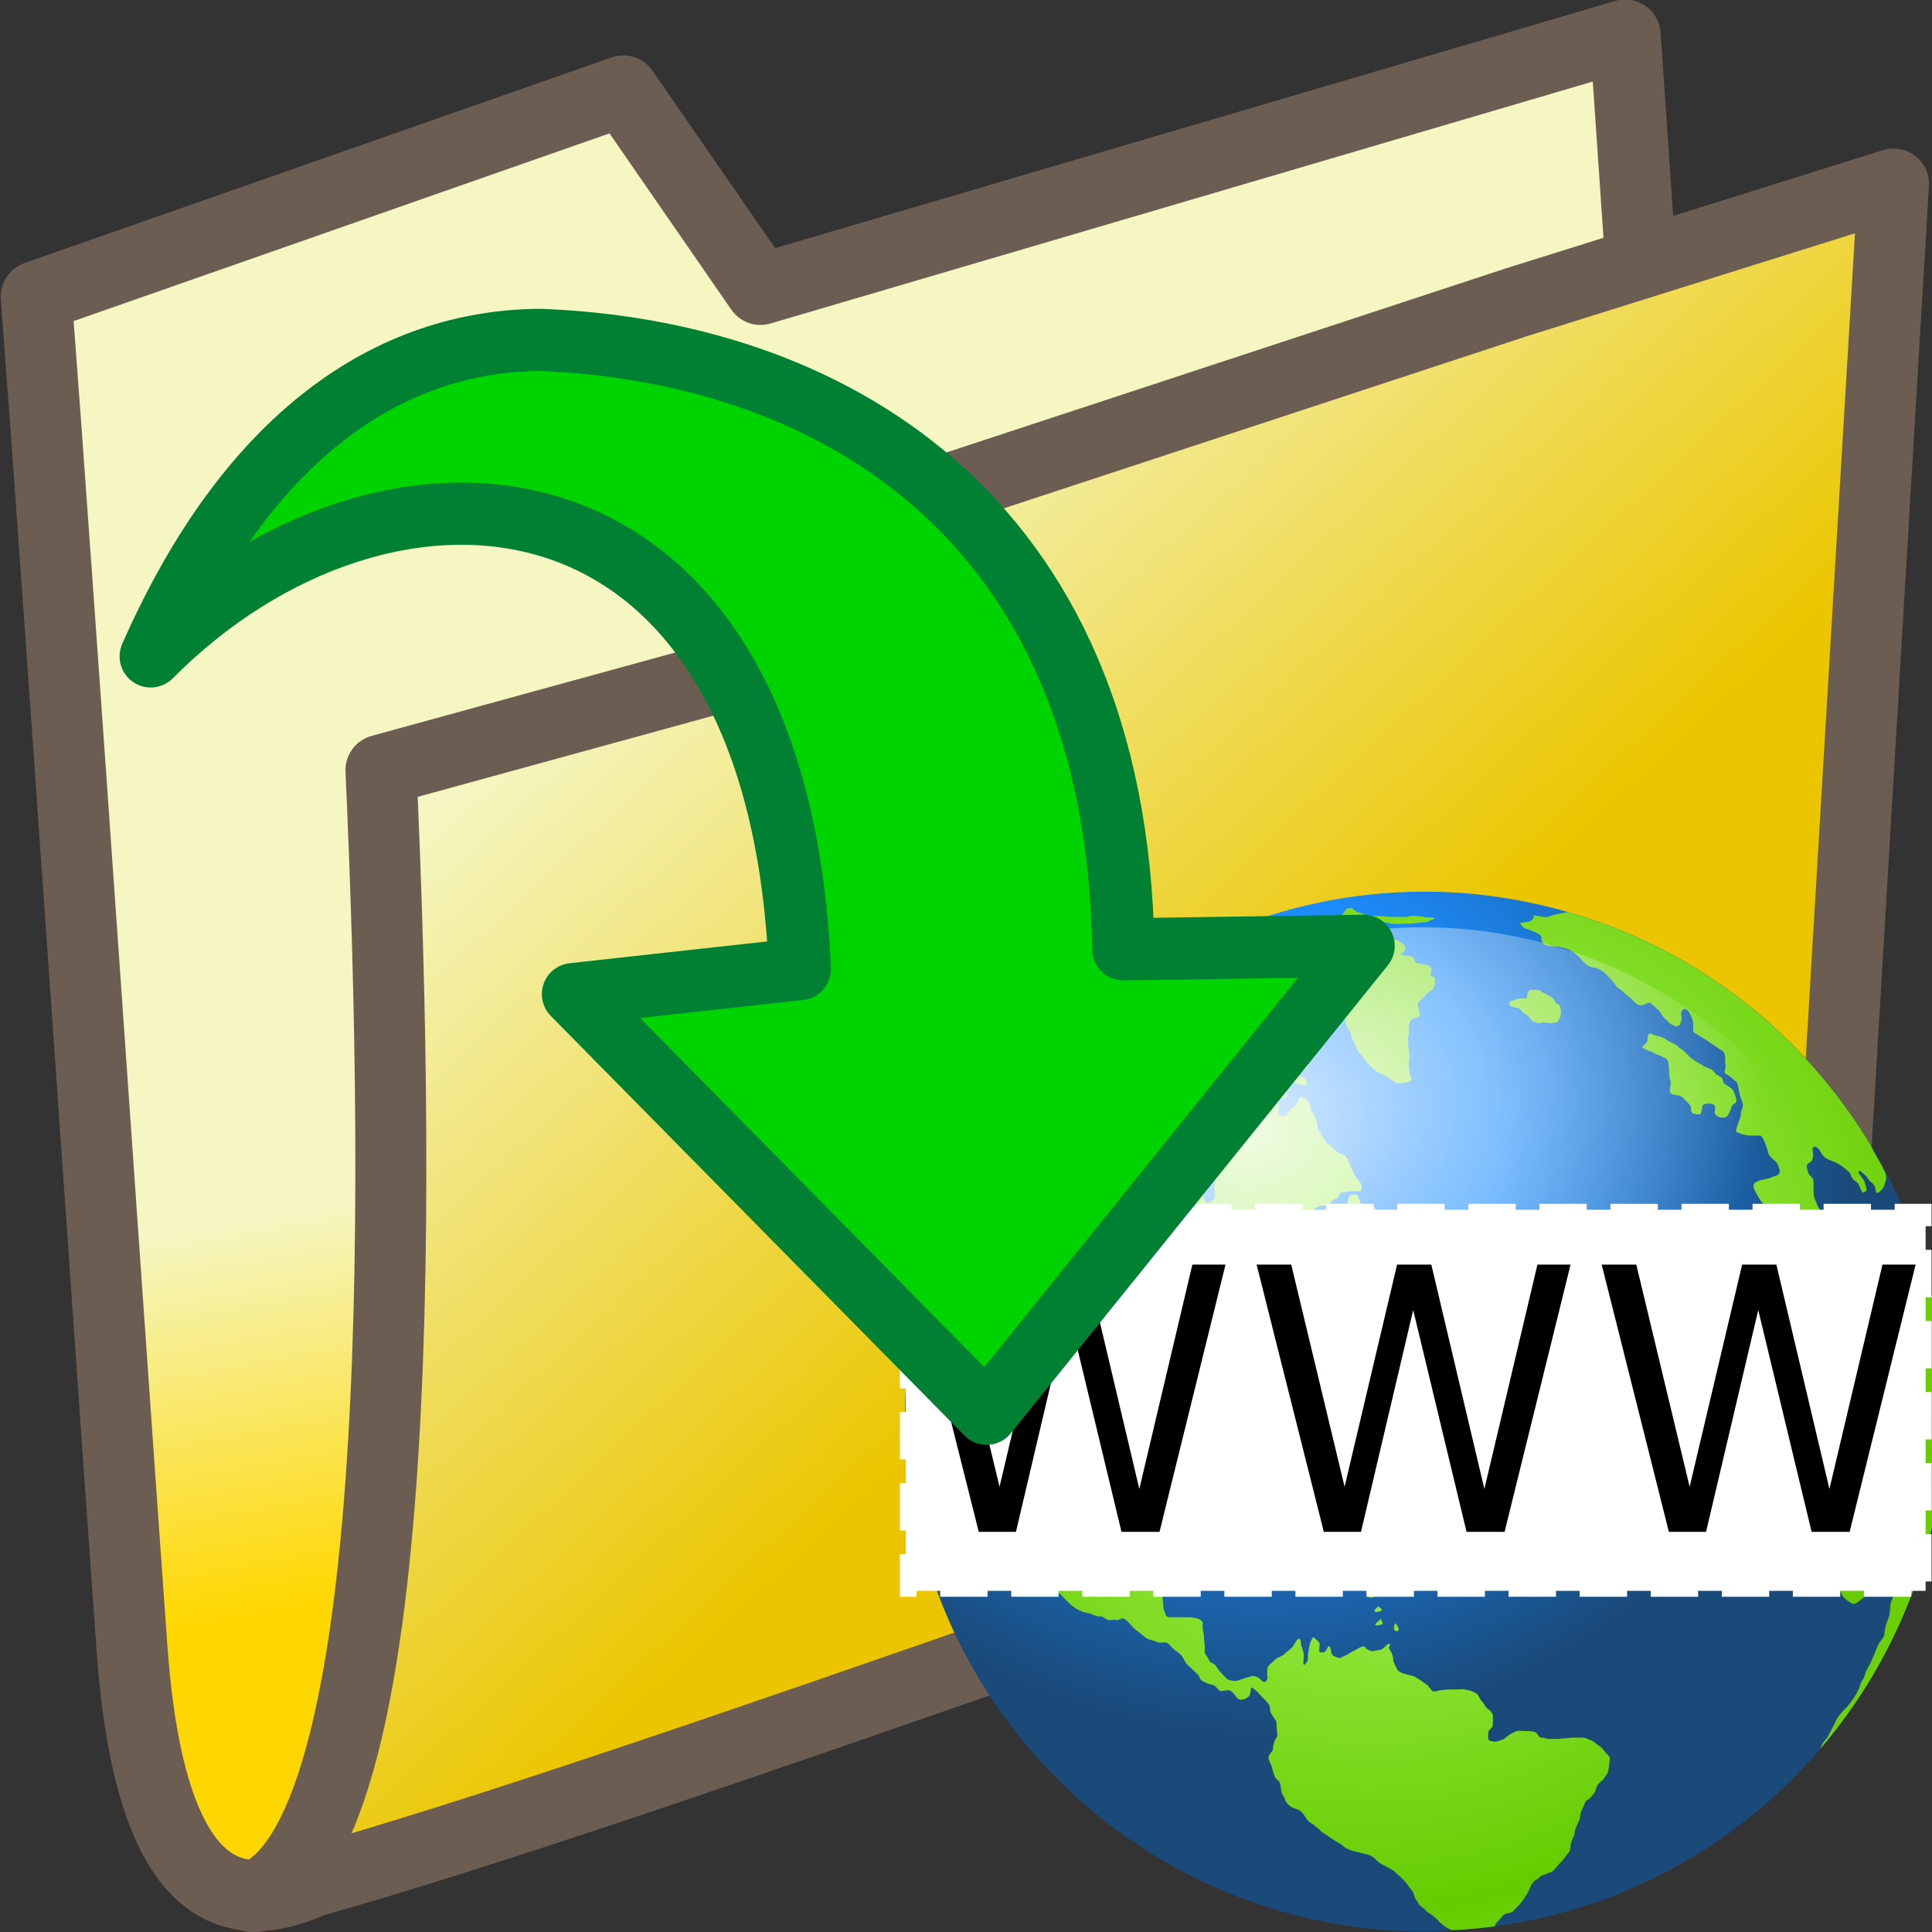 <?xml version="1.0" encoding="UTF-8" standalone="no"?>
<svg
   xmlns:dc="http://purl.org/dc/elements/1.1/"
   xmlns:cc="http://creativecommons.org/ns#"
   xmlns:rdf="http://www.w3.org/1999/02/22-rdf-syntax-ns#"
   xmlns:svg="http://www.w3.org/2000/svg"
   xmlns="http://www.w3.org/2000/svg"
   xmlns:sodipodi="http://sodipodi.sourceforge.net/DTD/sodipodi-0.dtd"
   xmlns:inkscape="http://www.inkscape.org/namespaces/inkscape"
   version="1.1"
   viewBox="0 0 16 16"
   id="svg2"
   inkscape:version="0.91 r13725"
   sodipodi:docname="ExtractLinkFromTextAction.svg"
   width="16"
   height="16">
  <rect x="0" y="0" width="16" height="16" fill="#333333" stroke="none"/>
  <sodipodi:namedview
     pagecolor="#ffffff"
     bordercolor="#666666"
     borderopacity="1"
     objecttolerance="10"
     gridtolerance="10"
     guidetolerance="10"
     inkscape:pageopacity="0"
     inkscape:pageshadow="2"
     inkscape:window-width="1920"
     inkscape:window-height="1138"
     id="namedview47"
     showgrid="false"
     inkscape:zoom="14.75"
     inkscape:cx="-12.354966"
     inkscape:cy="7.9322034"
     inkscape:window-x="-8"
     inkscape:window-y="-8"
     inkscape:window-maximized="1"
     inkscape:current-layer="svg2" />
  <defs
     id="defs4">
    <radialGradient
       id="a"
       gradientUnits="userSpaceOnUse"
       cy="315.41"
       cx="298.1"
       gradientTransform="matrix(1.131,0,0,1.131,-22.1,-17.655)"
       r="149.3">
      <stop
         stop-color="#007fff"
         offset="0"
         id="stop7" />
      <stop
         stop-color="#1c8eff"
         offset=".393"
         id="stop9" />
      <stop
         stop-color="#1a4a7a"
         offset="1"
         id="stop11" />
    </radialGradient>
    <radialGradient
       id="b"
       spreadMethod="reflect"
       gradientUnits="userSpaceOnUse"
       cy="249.47"
       cx="317.86"
       gradientTransform="matrix(0.923,0.55,-0.613,1.061,218.04,-49.879)"
       r="141.81">
      <stop
         stop-color="#b8ff71"
         offset="0"
         id="stop14" />
      <stop
         stop-color="#6c0"
         offset="1"
         id="stop16" />
    </radialGradient>
    <radialGradient
       id="c"
       gradientUnits="userSpaceOnUse"
       cx="298.67"
       cy="309.11"
       r="130.08"
       gradientTransform="matrix(0.244,0.878,-1.134,0.315,586.41,-25.658)">
      <stop
         stop-color="#fff"
         stop-opacity=".867"
         offset="0"
         id="stop19" />
      <stop
         stop-color="#fff"
         stop-opacity="0"
         offset="1"
         id="stop21" />
    </radialGradient>
    <linearGradient
       x1="-290.09"
       y1="915.11"
       gradientTransform="matrix(0.574,-0.035,0.037,0.542,108.861,-494.479)"
       x2="-290.83"
       gradientUnits="userSpaceOnUse"
       y2="909.21"
       id="b-6">
      <stop
         id="stop4468"
         offset="0"
         stop-color="#ffd700" />
      <stop
         id="stop4470"
         offset="1"
         stop-color="#f5f6c2" />
    </linearGradient>
    <linearGradient
       x1="-290.83"
       y1="912.77"
       gradientTransform="matrix(0.574,-0.035,0.037,0.542,108.861,-494.479)"
       x2="-298.56"
       gradientUnits="userSpaceOnUse"
       y2="903.8"
       id="a-8">
      <stop
         id="stop4473"
         offset="0"
         stop-color="#ebc600" />
      <stop
         id="stop4475"
         offset="1"
         stop-color="#f5f6c2" />
    </linearGradient>
  </defs>
  <g
     id="g4509"
     transform="translate(33.143,0.407)">
    <path
       inkscape:connector-curvature="0"
       style="color:#000000;fill:url(#b-6);stroke:#6c5d53;stroke-width:0.588;stroke-linecap:round;stroke-linejoin:round"
       d="m -18.911,11.169 -0.773,-11.286 -7.161,2.107 -1.136,-1.644 -4.862,1.703 c 0.176,2.306 0.619,8.772 0.793,11.194 0.204,2.843 1.424,2.011 1.975,1.654 5.022,-1.677 6.853,-2.51 11.164,-3.727 l -2.1e-5,0 2.1e-5,0 z"
       id="path4483" />
    <path
       inkscape:connector-curvature="0"
       style="color:#000000;fill:url(#a-8);stroke:#6c5d53;stroke-width:0.588;stroke-linecap:round;stroke-linejoin:round"
       d="m -31.044,15.303 c 2.176,-0.522 8.665,-2.921 12.997,-4.382 l 0.585,-9.804 -3.131,0.982 -5.093,1.676 -1.007,1.291 -3.295,0.905 c 0.175,3.832 0.17,8.87 -1.056,9.332 z"
       id="path4485" />
    <g
       transform="matrix(0.534,0,0,0.534,-25.694,6.916)"
       id="g4446">
      <g
         id="g31"
         transform="matrix(0.054,0,0,0.054,-11.37,-14.262)">
        <path
           inkscape:connector-curvature="0"
           style="fill:url(#a)"
           id="path33"
           d="m 361.52,266.24 c -26.481,0 -51.311,6.966 -72.882,19.078 -0.013,0.008 -0.041,-0.008 -0.054,0 -13.958,7.843 -26.446,17.93 -37.17,29.67 -24.263,26.559 -39.223,61.789 -39.223,100.58 0,82.436 66.919,149.32 149.33,149.32 2.594,0 5.111,-0.247 7.672,-0.378 4.121,-0.211 8.184,-0.542 12.21,-1.081 37.336,-4.996 70.315,-23.697 93.628,-51.017 22.259,-26.086 35.766,-59.887 35.766,-96.846 0,-18.861 -3.607,-36.83 -9.995,-53.449 -3.133,-8.151 -7.005,-15.955 -11.454,-23.347 -19.28,-32.034 -50.148,-56.199 -86.875,-66.69 -13.038,-3.724 -26.724,-5.837 -40.952,-5.837 z" />
        <path
           inkscape:connector-curvature="0"
           style="fill:url(#b)"
           id="path35"
           d="m 340.38,270.95 c -0.537,0 -1.388,0.098 -1.752,0.584 -0.352,0.469 -0.69,1.079 -1.071,1.46 -0.228,0.228 -0.467,0.876 -1.071,0.876 -0.348,0 -1.502,-0.188 -1.752,0 -0.464,0.348 -1.119,0.679 -1.266,1.266 -0.188,0.754 -0.827,0.632 -1.363,1.168 -0.303,0.303 -1.011,0.861 -1.46,0.974 -0.588,0.147 -1.104,0.292 -1.752,0.292 -0.494,0 -1.179,-0.119 -1.655,0 -0.777,0.194 -1.184,0.905 -1.85,1.071 -0.605,0.151 -0.879,0.393 -1.168,0.779 -0.374,0.498 -1.242,0.779 -1.85,0.779 -0.933,0 -0.973,0.17 -1.655,0.682 -0.484,0.363 -1.331,0.487 -1.947,0.487 -0.828,0 -2,0.027 -2.726,0.389 -0.494,0.247 -1.149,0.341 -1.363,0.876 -0.342,0.855 -0.629,0.947 -1.46,1.363 -0.484,0.242 -1.55,0.577 -1.947,0.973 -0.302,0.303 -0.47,1.38 -0.876,1.461 0.029,0.017 0.638,0.549 0.779,0.584 0.599,0.15 1.377,0.097 2.044,0.097 0.806,0 1.51,0.097 2.336,0.097 0.711,0 1.134,-0.487 1.752,-0.487 0.829,0 1.654,-3e-4 2.434,0.195 0.65,0.163 1.263,0.389 1.947,0.389 0.724,0 1.132,-0.04 1.752,-0.195 0.787,-0.197 1.261,-0.157 1.655,-0.681 0.346,-0.462 0.638,-0.746 1.071,-1.071 0.346,-0.259 1.655,-1.655 1.947,-1.655 0.726,0 1.256,-0.216 1.947,-0.389 0.475,-0.119 0.494,-1.264 0.974,-1.168 0.282,0.057 0.861,0.759 1.168,0.682 0.268,-0.067 0.599,-0.14 0.876,-0.097 0.277,0.042 0.502,0.254 0.584,0.584 0.162,0.649 0.349,0.628 0.681,1.071 0.163,0.217 0.971,1.178 0.876,1.558 -0.116,0.463 -0.226,1.239 -0.097,1.752 0.129,0.516 0.153,1.086 0.389,1.558 0.158,0.316 0.603,1.05 0.682,1.363 0.152,0.611 0.492,0.594 0.779,1.168 0.342,0.684 0.172,0.982 -0.097,1.655 -0.23,0.576 -0.566,1.242 -0.39,1.947 0.036,0.145 0.061,0.341 0.098,0.487 0.109,0.436 0.171,0.672 0.292,0.779 0.121,0.107 0.29,0.098 0.779,0.098 0.575,0 1.366,0.003 1.655,0.292 0.39,0.391 0.779,0.61 0.779,1.168 0,0.402 -0.222,1.474 -0.584,1.655 -0.262,0.131 -1.071,0.834 -1.071,1.266 0,0.542 0.097,1.154 0.097,1.655 0,0.109 -0.026,0.284 0,0.39 0.162,0.646 0.299,1.474 0.584,2.045 0.224,0.449 0.728,0.845 0.974,1.46 0.217,0.543 0.239,1.354 0.487,1.85 0.274,0.548 0.548,0.999 0.779,1.46 0.273,0.546 0.437,1.606 0.876,2.045 0.517,0.517 0.724,0.868 1.168,1.46 0.381,0.509 0.866,1.158 1.265,1.558 0.355,0.355 0.717,0.814 1.169,1.266 0.93,0.93 1.491,1.476 2.628,2.045 0.582,0.291 1.259,0.581 1.85,0.876 0.668,0.334 1.232,0.778 1.752,1.168 0.592,0.444 1.207,1.085 2.044,0.876 0.726,-0.182 1.843,-0.045 2.531,-0.39 0.226,-0.113 0.475,-0.187 0.681,-0.389 0.206,-0.203 0.381,-0.503 0.195,-0.877 -0.152,-0.303 -0.487,-0.796 -0.487,-1.266 0,-0.798 -0.195,-1.516 -0.195,-2.337 0,-0.582 -0.035,-1.029 0.097,-1.558 0.104,-0.418 0.134,-1.021 0,-1.558 -0.165,-0.66 -0.031,-1.292 -0.195,-1.947 -0.136,-0.544 -0.097,-1.244 -0.097,-1.85 0,-0.567 -0.032,-1.039 0.097,-1.558 0.152,-0.61 0.097,-1.246 0.097,-1.85 0,-0.518 -0.087,-1.093 0.097,-1.46 0.188,-0.376 0.434,-1.281 0.974,-1.461 0.455,-0.152 2.044,-0.496 2.044,-1.071 0,-0.641 -0.061,-1.12 -0.195,-1.655 -0.154,-0.615 -0.557,-1.222 -0.195,-1.947 0.417,-0.834 1.233,-1.06 1.752,-1.753 0.295,-0.394 0.807,-0.807 1.265,-1.266 0.344,-0.344 1.101,-0.644 1.266,-0.974 0.214,-0.427 0.487,-1.063 0.487,-1.558 0,-0.349 0.151,-1.579 -0.195,-1.753 -0.504,-0.252 -1.071,-0.163 -1.071,-0.779 0,-0.409 0.441,-1.356 0.292,-1.655 -0.236,-0.473 -0.499,-0.879 -1.266,-1.071 -0.604,-0.151 -1.434,-0.267 -2.044,-0.389 -0.37,-0.074 -1.211,-0.183 -1.363,-0.487 -0.173,-0.347 -0.343,-1.291 -0.681,-1.461 -0.552,-0.276 -1.176,-0.292 -1.85,-0.292 -0.17,0 -2.271,-0.503 -1.557,-0.681 0.709,-0.177 0.688,-0.306 0.973,-0.876 0.162,-0.324 0.487,-0.876 0.195,-1.266 -0.407,-0.543 -0.962,-0.767 -1.363,-1.169 -0.532,-0.533 -1.766,-0.779 -2.531,-0.779 -0.109,0 -0.186,0.026 -0.292,0 -0.431,-0.108 -0.833,-0.541 -1.168,-0.876 -0.496,-0.497 -1.395,-0.714 -2.044,-0.876 -0.491,-0.123 -0.792,-0.539 -1.363,-0.682 -0.563,-0.141 -1.167,-0.145 -1.752,-0.292 -0.765,-0.191 -1.581,-0.336 -2.337,-0.487 -0.28,-0.056 -2.261,-0.203 -2.142,-0.681 0.073,-0.293 0.449,-0.974 0.876,-0.974 0.586,0 1.278,0.115 1.85,0 0.746,-0.149 1.512,-0.292 2.337,-0.292 0.752,0 1.508,0.049 2.239,0.195 0.913,0.183 1.924,0.067 2.823,0.292 0.706,0.177 1.794,0.292 2.531,0.292 1.038,0 2.247,-0.097 3.31,-0.097 1.624,0 3.074,-0.389 4.673,-0.389 0.925,0 1.242,-0.564 1.947,-0.682 0.358,-0.06 0.662,-0.163 0.779,-0.292 0.117,-0.129 0.015,-0.264 -0.487,-0.389 -0.611,-0.153 -1.315,0.061 -1.947,-0.097 -0.475,-0.119 -1.23,-0.292 -1.752,-0.292 -0.751,0 -1.394,-0.097 -2.142,-0.097 -0.535,0 -1.017,0.157 -1.558,0.292 -0.712,0.178 -1.395,0 -2.142,0 l -2.337,0 c -1.046,0 -2.145,-0.195 -3.115,-0.195 -0.633,0 -1.251,-0.097 -1.752,-0.097 -0.995,0 -2.147,-0.003 -2.921,-0.389 -0.721,-0.361 -1.244,-0.579 -2.044,-0.779 -0.37,-0.093 -1.228,-1.071 -1.558,-1.071 z m 62.11,1.168 c -1.22,0.254 -2.48,0.401 -3.602,0.682 -1.419,0.355 -2.294,1.008 -3.602,0.681 -0.91,-0.227 -1.774,-0.296 -2.726,-0.487 0.309,0.309 0.16,0.712 -0.097,1.071 -0.258,0.359 -0.68,0.632 -0.876,0.779 -0.029,0.021 -2.245,0.269 -2.336,0.292 -0.528,0.132 -0.322,0.487 0,0.876 0.322,0.39 0.816,0.739 0.974,0.779 1.204,0.301 2.723,1.021 3.797,1.558 0.462,0.231 0.678,0.413 0.779,0.682 0.101,0.268 0.089,0.647 0.195,1.071 0.209,0.838 0.332,1.091 1.071,1.46 0.646,0.323 2.097,0.39 2.823,0.39 1.177,0 2.917,0.583 3.797,0.876 0.741,0.247 1.843,1.064 2.336,1.558 0.513,0.513 1.002,0.817 1.558,1.558 0.643,0.858 1.295,1.329 2.142,1.752 0.732,0.366 1.877,0.354 2.336,0.584 0.836,0.418 1.852,1.074 2.434,1.655 0.686,0.686 1.232,1.329 1.752,1.85 0.676,0.677 0.839,1.432 1.655,2.045 0.835,0.627 1.506,1.117 2.142,1.753 0.737,0.737 1.396,1.104 2.044,1.752 0.51,0.51 1.015,1.252 1.85,1.461 1.135,0.284 1.857,-0.44 2.823,-0.682 0.473,-0.119 2.186,1.664 2.434,1.85 0.574,0.43 1.129,1.284 1.363,1.752 0.267,0.533 1.17,1.267 1.558,1.655 0.75,0.75 0.928,0.902 1.85,1.363 0.378,0.189 0.808,0.22 1.168,0.097 0.36,-0.122 0.608,-0.388 0.682,-0.682 0.203,-0.814 0.516,-1.248 0.292,-2.142 -0.132,-0.527 -0.05,-1.127 0.195,-1.558 0.245,-0.431 0.643,-0.652 1.363,-0.292 0.514,0.257 0.841,1.099 1.071,1.558 0.323,0.648 0.779,1.504 0.779,2.434 l 0,2.24 c 0,0.355 4.095,2.635 4.186,2.726 0.525,0.525 1.232,0.854 1.85,1.266 0.679,0.453 1.119,0.9 2.044,1.363 0.525,0.263 0.808,0.75 0.974,1.266 0.166,0.516 0.205,1.032 0.097,1.46 -0.12,0.481 0.287,1.58 0.097,2.337 -0.147,0.587 -0.255,1.052 -0.195,1.363 0.06,0.311 0.311,0.448 0.973,0.779 0.96,0.48 1.323,1.242 2.336,1.85 0.53,0.318 0.945,4.033 1.266,4.674 0.369,0.738 0.783,1.735 0.584,2.531 -0.216,0.864 -0.584,1.505 -0.584,2.434 0,0.662 -0.519,1.59 -0.681,2.239 -0.155,0.62 -0.449,1.274 -0.584,1.753 -0.135,0.478 -0.11,0.793 0.584,1.071 0.902,0.361 2.386,0.779 3.31,0.779 l 2.921,0 c 0.464,0 0.933,0.932 1.363,1.947 0.43,1.015 0.791,2.107 0.876,2.531 0.18,0.901 0.416,1.292 0.973,1.85 0.731,0.732 1.8,1.361 2.044,2.337 0.278,1.115 0.663,1.4 0.195,2.337 -0.228,0.456 -1.828,0.817 -2.336,1.071 -0.73,0.365 -1.958,0.499 -3.018,0.779 -0.53,0.14 -1.011,0.345 -1.363,0.584 -0.352,0.239 -0.584,0.555 -0.584,0.974 0,0.953 0.384,1.352 0.779,2.142 0.43,0.86 0.827,1.525 1.363,2.239 0.087,0.116 0.189,0.287 0.292,0.389 0.594,0.594 0.531,1.52 1.071,2.239 0.744,0.993 1.111,1.834 1.655,2.921 0.523,1.047 1.705,1.852 2.336,3.115 0.353,0.706 0.974,2.051 0.974,3.018 0,0.763 0.403,1.514 0.584,2.239 0.138,0.553 0.7,1.091 1.266,1.46 0.566,0.37 1.139,0.65 1.655,0.779 0.911,0.228 1.968,0.097 2.921,0.097 1.009,0 1.627,-0.292 2.531,-0.292 0.521,0 1.26,-1.356 1.558,-1.753 0.65,-0.868 1.029,-1.39 1.266,-2.337 0.127,-0.51 0.26,-1.019 0.292,-1.558 0.032,-0.538 -0.071,-1.044 -0.487,-1.46 -0.354,-0.354 -0.415,-0.704 -0.389,-1.071 0.025,-0.367 0.135,-0.732 0.389,-1.071 0.136,-0.182 0.195,-2.515 0.195,-2.629 0,-0.094 -1.236,-1.649 -1.46,-1.947 -0.547,-0.729 -0.685,-1.662 -1.071,-2.434 -0.416,-0.832 -0.487,-1.563 -0.487,-2.629 l 0,-2.434 c 0,-1.114 -0.509,-1.483 -1.071,-2.045 -0.591,-0.591 -0.567,-1.1 -0.779,-1.947 -0.145,-0.581 -0.078,-0.922 0.097,-1.168 0.176,-0.246 0.514,-0.41 0.876,-0.682 0.599,-0.449 0.779,-1.397 0.779,-2.142 -1.4e-4,-0.537 -0.169,-1.081 -0.195,-1.461 -0.026,-0.379 0.058,-0.672 0.487,-0.779 0.394,-0.099 0.841,0.226 1.168,0.584 0.327,0.358 0.548,0.795 0.681,0.974 0.507,0.676 0.611,1.067 1.266,1.558 0.879,0.66 2.163,0.984 2.921,1.363 0.801,0.401 1.534,0.81 2.142,1.266 0.753,0.565 1.381,1.09 1.85,1.558 0.447,0.447 0.577,1.322 0.974,1.85 0.415,0.554 0.881,0.686 1.363,1.169 0.52,0.52 0.815,1.534 1.071,2.045 0.283,0.566 0.48,0.786 0.681,0.779 0.201,-0.007 0.451,-0.274 0.876,-0.487 0.269,-0.135 -0.418,-2.16 -0.487,-2.434 -0.19,-0.761 -1.263,-1.845 -1.558,-2.434 -0.314,-0.629 -0.213,-0.898 0,-0.876 0.213,0.021 0.559,0.268 0.779,0.487 0.644,0.644 1.259,0.862 1.752,1.85 0.214,0.428 1.027,1.027 1.46,1.46 0.634,0.635 0.546,1.213 0.779,2.142 0.082,0.329 0.287,0.407 0.487,0.389 0.199,-0.018 0.447,-0.182 0.682,-0.389 0.469,-0.416 0.952,-1.029 1.071,-1.266 0.291,-0.582 0.378,-1.232 0.584,-1.85 0.268,-0.805 0.137,-1.499 -0.097,-2.142 -0.235,-0.643 -0.627,-1.227 -0.876,-1.85 -0.223,-0.557 -0.567,-1.043 -0.876,-1.558 -0.936,-1.56 -1.711,-3.033 -2.531,-4.673 -0.04,-0.08 -0.058,-0.114 -0.097,-0.195 -19.28,-32.034 -50.11,-56.204 -86.837,-66.695 z m -95.015,12.852 c -0.49,0 -1.272,0.928 -1.558,1.071 -0.627,0.313 -1.281,1.034 -1.85,1.46 -0.591,0.444 -1.091,0.843 -1.655,1.266 -0.643,0.483 -1.07,0.584 -2.045,0.584 -0.925,2.3e-4 -0.945,0.424 -1.655,0.779 -0.83,0.415 -1.598,1.735 -1.947,2.434 -0.329,0.659 -0.802,1.483 -1.168,1.85 -0.446,0.446 -1.24,0.717 -1.752,0.974 -0.611,0.305 -0.389,1.512 -0.389,2.142 0,0.421 -1.641,0.487 -1.752,0.487 -0.223,0 -1.517,-1.907 -1.655,-2.045 -0.689,-0.689 -0.33,-0.813 -1.363,-1.071 -0.559,-0.14 -1.014,-0.092 -1.266,-0.195 -0.252,-0.103 -0.389,-0.378 -0.389,-1.071 0,-0.751 0.899,-1.094 1.266,-1.461 0.446,-0.445 1.323,-0.759 1.752,-0.974 0.626,-0.313 0.89,-0.89 1.363,-1.363 0.587,-0.587 0.681,-1.262 0.681,-2.142 0,-0.274 -1.385,-0.839 -1.655,-0.974 -0.618,-0.309 -1.011,-0.992 -1.752,-1.363 -0.013,0.008 -0.084,-0.007 -0.097,0 -13.958,7.843 -26.464,17.859 -37.188,29.599 -0.12,0.601 -0.176,1.325 -0.389,1.752 -0.409,0.818 -0.982,0.982 -1.558,1.558 -0.431,0.431 -0.66,1.236 -0.973,1.655 -0.452,0.603 -1.137,0.845 -1.655,1.363 -0.502,0.502 -0.487,1.643 -0.487,2.337 0,0.657 0.29,0.898 0.584,0.876 0.294,-0.022 0.549,-0.319 0.779,-0.779 0.284,-0.569 1.708,-1.452 2.239,-1.85 0.728,-0.546 1.764,-0.9 2.142,-1.655 0.341,-0.682 0.666,-1.107 0.876,-1.947 0.279,-1.116 0.896,-1.597 1.46,-2.726 0.202,0.63 0.531,1.408 1.168,2.045 0.291,0.291 0.427,0.714 0.389,1.071 -0.038,0.357 -0.25,0.695 -0.389,0.973 -0.219,0.439 -1.101,1.101 -1.558,1.558 -0.554,0.554 -0.858,0.548 -1.168,1.169 -0.335,0.67 -0.891,0.837 -1.071,1.558 -0.168,0.673 -0.513,1.177 -0.681,1.85 -0.24,0.961 -0.081,1.541 -0.779,2.24 -0.473,0.473 -0.741,1.407 -0.876,1.947 -0.239,0.958 -0.669,1.208 -1.266,1.655 -0.65,0.488 -0.885,1.494 -1.071,2.24 -0.244,0.976 -1.405,2.03 -1.85,2.921 -0.382,0.765 -0.682,0.878 -1.071,1.655 -0.27,0.54 -0.309,1.43 -0.487,2.142 -0.197,0.79 -0.642,1.538 -1.168,2.239 -0.087,0.117 -0.286,0.189 -0.389,0.292 -0.52,0.52 -0.876,1.72 -0.876,2.434 0,0.665 -0.897,1.835 -1.071,2.531 -0.237,0.948 -0.423,1.722 -0.779,2.434 -0.439,0.879 -0.855,1.224 -1.266,2.045 -0.451,0.903 -0.714,1.429 -1.071,2.142 -0.286,0.573 -0.292,1.396 -0.292,2.142 0,0.656 -0.229,1.693 -0.389,2.337 -0.178,0.713 0,1.698 0,2.434 0,0.954 -0.341,1.51 -0.876,2.045 -0.627,0.627 -1.028,0.997 -1.266,1.947 -0.15,0.602 -0.553,1.398 -0.876,2.044 -0.428,0.856 -0.48,1.353 -1.071,2.142 -0.446,0.594 -0.769,1.519 -0.973,2.337 -0.217,0.869 -0.288,1.549 -0.681,2.337 -0.396,0.793 -0.482,1.343 -0.681,2.142 -0.193,0.775 -0.519,1.33 -0.779,1.85 -0.375,0.751 -0.389,1.557 -0.584,2.337 -0.213,0.851 -0.292,1.872 -0.292,2.726 0,0.748 -0.389,1.663 -0.389,2.532 0,0.898 -0.094,1.641 -0.292,2.434 -0.191,0.765 -0.097,1.582 -0.097,2.434 0,1.212 -0.292,2.37 -0.292,3.603 0,0.947 0.374,1.107 0.584,1.947 0.185,0.74 0.111,1.612 0.292,2.337 0.088,0.354 0.195,0.642 0.195,1.071 0.294,1.177 1.071,1.526 1.071,2.726 0,0.944 0.099,1.37 0.292,2.142 0.188,0.753 0,1.751 0,2.531 0,0.779 -0.301,1.79 -0.487,2.531 -0.025,0.1 0,0.189 0,0.292 0,0.931 -0.292,1.917 -0.292,2.921 0,0.286 0.576,1.639 0.779,2.045 0.376,0.752 0.58,1.833 0.779,2.629 0.294,1.177 0.625,2.196 1.071,3.31 0.355,0.886 0.397,1.576 0.779,2.531 0.25,0.625 -0.038,1.794 0.097,2.337 0.19,0.758 0.195,1.647 0.195,2.434 0,0.887 0.195,1.59 0.195,2.434 -1.6e-4,0.843 0.105,1.588 0.292,2.337 0.224,0.896 0.097,1.558 0.389,2.142 0.494,0.988 0.958,1.202 1.168,2.045 0.211,0.843 0.502,1.617 0.682,2.337 0.21,0.843 1.068,1.546 1.266,2.337 0.272,1.087 1.256,2.055 1.752,3.213 0.307,0.717 0.311,1.596 0.584,2.142 0.259,0.517 1.454,0.969 1.85,1.266 0.369,0.277 0.368,0.589 0.487,0.876 0.119,0.288 0.317,0.542 0.876,0.682 0.669,0.167 1.11,0.832 1.558,1.168 0.589,0.442 -0.308,-1.427 -0.487,-2.142 -0.202,-0.809 -1.014,-1.657 -1.363,-2.239 -0.327,-0.545 -0.045,-1.843 -0.292,-2.337 -0.402,-0.804 -0.762,-1.491 -0.974,-2.337 -0.225,-0.9 -0.652,-1.733 -0.876,-2.629 -0.228,-0.914 -0.575,-1.539 -0.973,-2.337 -0.477,-0.954 -1.071,-1.304 -1.071,-2.434 0,-0.726 -0.557,-1.99 -0.876,-2.629 -0.336,-0.673 -0.195,-2.027 -0.195,-2.824 0,-0.782 -0.292,-1.422 -0.292,-2.239 0,-0.966 -0.264,-1.932 -0.487,-2.824 -0.205,-0.82 -0.487,-1.554 -0.487,-2.434 0,-0.651 0.17,-0.871 0.292,-0.779 0.122,0.092 0.195,0.518 0.195,1.071 0,0.606 0.822,1.241 0.974,1.85 0.215,0.859 0.365,1.75 0.584,2.629 0.173,0.691 -0.188,1.681 0,2.434 0.215,0.862 0.682,1.362 0.682,2.337 0,0.814 0.292,1.405 0.292,2.142 0,0.533 0.646,1.611 0.779,2.142 0.209,0.836 0.378,1.705 0.584,2.531 0.175,0.699 0.573,1.612 0.779,2.434 0.167,0.668 0.584,1.493 1.071,2.142 0.424,0.565 0.504,1.593 0.779,2.142 0.436,0.872 0.645,1.388 1.071,2.239 0.345,0.691 0.599,1.229 0.779,1.947 0.203,0.813 0.909,1.916 1.266,2.629 0.339,0.679 0.72,1.421 0.876,2.045 0.23,0.921 0.454,1.979 0.876,2.824 0.342,0.684 0.677,1.353 0.973,1.947 0.425,0.85 0.981,1.468 1.558,2.045 0.704,0.704 1.681,1.044 2.531,1.46 0.85,0.417 1.534,0.88 1.752,1.753 0.189,0.754 0.803,1.606 1.071,2.142 0.397,0.793 1.141,1.531 1.752,2.142 1.616,1.617 2.98,3.34 5.062,4.381 0.705,0.353 1.174,0.561 2.045,0.779 0.878,0.22 1.592,0.309 2.336,0.681 0.751,0.376 1.449,0.487 2.337,0.487 0.353,0 1.245,0.822 1.85,0.974 0.539,0.135 1.413,-0.183 2.142,0 1.002,0.251 1.32,-0.644 2.337,-0.389 0.942,0.235 2.385,2.397 3.212,3.018 0.733,0.55 1.497,1.13 2.337,1.85 0.768,0.658 1.302,1.031 2.239,1.266 0.747,0.187 1.164,0.29 1.752,0.584 0.63,0.315 1.689,0.097 2.434,0.097 0.714,0 1.43,1.04 1.85,1.461 0.998,0.998 2.172,1.566 2.823,2.434 0.572,0.763 0.9,1.776 1.558,2.434 0.592,0.592 1.423,1.326 2.142,2.045 0.595,0.595 1.273,1.005 1.46,1.752 0.2,0.8 1.16,1.164 1.752,1.461 0.653,0.326 1.533,0.529 2.142,0.681 0.543,0.136 1.421,1.334 1.85,1.655 0.327,0.245 2.005,-0.195 2.531,-0.195 0.686,0 1.528,0.999 1.947,1.558 0.478,0.637 0.775,1.168 1.655,1.168 0.906,0 1.665,-0.399 2.239,-0.974 0.456,-0.456 0.584,-1.693 0.584,-2.337 0,-0.599 1.546,0.767 1.85,1.071 0.475,0.475 1.098,1.195 1.46,1.558 0.685,0.685 1.617,1.58 1.947,2.239 0.331,0.662 0.139,1.544 0.487,2.239 0.389,0.777 0.705,1.232 1.168,1.85 0.493,0.658 0.487,1.189 0.487,2.239 0,0.845 0.195,1.512 0.195,2.337 0,0.721 -0.615,1.002 -0.779,1.655 -0.195,0.782 -0.487,1.327 -0.487,2.337 0,0.7 -1.266,1.403 -1.266,2.434 0,0.779 0.781,1.956 0.973,2.726 0.221,0.884 0.467,2.006 0.876,2.824 0.471,0.943 1.202,0.817 1.46,1.85 0.222,0.887 0.278,1.795 0.487,2.629 0.196,0.786 0.689,1.1 0.876,1.85 0.163,0.653 0.665,1.249 1.071,1.655 0.502,0.502 1.357,0.997 2.044,1.168 1.245,0.311 1.705,0.813 2.337,1.655 0.554,0.739 0.834,1.526 1.655,2.142 0.816,0.612 1.177,0.69 1.752,1.266 0.131,0.131 0.235,0.189 0.39,0.292 0.777,0.518 0.991,1.177 1.947,1.655 0.776,0.388 1.44,1.039 2.142,1.46 0.889,0.534 1.353,0.92 2.239,1.363 0.762,0.381 1.348,1.112 2.044,1.46 0.758,0.379 1.319,0.692 2.239,0.876 0.745,0.149 1.701,0.425 2.337,0.584 0.965,0.241 1.891,0.41 2.628,0.779 0.692,0.346 1.45,1.158 1.85,1.558 0.575,0.575 1.539,1.013 2.239,1.363 0.529,0.265 1.258,0.727 1.752,0.974 0.984,0.492 1.371,1.199 2.239,1.85 0.668,0.502 1.125,1.125 1.655,1.655 0.646,0.646 1.036,1.523 1.558,2.045 0.622,0.623 0.883,1.292 1.071,2.045 0.236,0.944 0.887,1.482 1.266,2.24 0.373,0.746 1.447,1.183 1.947,1.85 0.485,0.646 1.431,0.945 1.947,1.46 0.677,0.677 1.271,0.883 1.85,1.655 0.563,0.751 1.166,0.971 1.558,1.363 0.553,0.553 1.354,0.823 1.85,1.071 0.149,0.074 0.241,0.138 0.39,0.195 4.121,-0.211 8.142,-0.532 12.169,-1.071 0.032,-0.078 0.172,-0.103 0.195,-0.195 0.256,-1.027 1.509,-1.826 2.044,-2.629 0.554,-0.831 1.432,-0.929 2.142,-1.071 0.845,-0.169 1.219,-0.732 1.85,-1.363 0.644,-0.644 1.259,-1.257 1.85,-2.045 0.582,-0.777 0.791,-1.315 1.266,-1.947 0.561,-0.748 0.679,-1.456 1.071,-2.24 0.448,-0.897 0.922,-1.581 1.655,-1.947 0.852,-0.426 1.097,-1.078 1.85,-1.266 1.006,-0.252 1.441,-0.653 2.336,-0.876 0.725,-0.181 1.918,-1.918 2.337,-2.337 0.615,-0.615 1.033,-1.02 1.655,-1.85 0.23,-0.306 0.415,-0.707 0.681,-0.974 0.206,-0.257 0.378,-0.424 0.584,-0.682 0.345,-0.432 0.361,-1.834 0.487,-2.337 0.179,-0.716 0.543,-1.67 0.876,-2.337 0.342,-0.685 0.23,-1.628 0.584,-2.337 0.394,-0.788 0.642,-1.479 0.974,-2.142 0.37,-0.741 0.121,-1.605 0.487,-2.337 0.376,-0.752 0.601,-1.493 0.876,-2.045 0.395,-0.79 0.252,-1.05 1.265,-1.558 0.542,-0.271 1.099,-1.196 1.558,-1.655 0.428,-0.429 0.667,-1.724 0.876,-2.142 0.365,-0.73 1.281,-1.378 1.752,-1.85 0.373,-0.373 0.725,-1.212 1.071,-1.558 0.414,-0.414 0.479,-1.623 0.584,-2.045 0.168,-0.672 0.121,-1.459 0.292,-2.142 0.188,-0.753 -0.547,-1.326 -0.876,-1.655 -0.625,-0.625 -1.043,-1.439 -1.85,-2.045 -0.694,-0.52 -1.177,-0.788 -1.558,-1.168 -0.5,-0.501 -1.389,-0.743 -2.045,-1.071 -0.56,-0.28 -1.07,-0.39 -1.947,-0.39 l -2.531,0 c -0.888,0 -1.356,0.195 -2.142,0.195 -0.839,1.5e-4 -1.401,0.195 -2.239,0.195 l -2.336,0 c -0.699,0 -1.226,-0.39 -2.045,-0.39 -0.839,0 -0.914,-0.57 -1.363,-1.168 -0.402,-0.536 -1.467,-0.682 -2.142,-0.682 -0.915,0 -1.762,-0.097 -2.823,-0.097 -1.226,0 -1.429,0.325 -2.337,0.779 -0.642,0.321 -1.256,0.769 -1.655,1.168 -0.465,0.465 -1.492,0.753 -2.044,0.974 -0.726,0.29 -1.653,0.171 -2.337,0 -0.466,-0.117 -0.609,-0.424 -0.681,-0.779 -0.073,-0.355 0,-0.801 0,-1.266 0,-0.902 0.53,-1.309 1.071,-1.85 0.352,-0.352 0.292,-1.595 0.292,-2.142 0,-1.088 0.118,-1.224 -0.292,-2.045 -0.352,-0.704 -1.067,-0.97 -1.46,-1.363 -0.466,-0.466 -0.817,-1.304 -1.266,-1.753 -0.429,-0.429 -0.875,-1.264 -1.168,-1.85 -0.29,-0.581 -1.117,-0.899 -1.655,-1.169 -0.67,-0.335 -1.689,-0.446 -2.239,-0.584 -0.673,-0.168 -1.639,0 -2.337,0 l -2.239,0 c -0.825,0 -1.463,0.195 -2.239,0.195 -0.581,0 -1.142,0.389 -1.947,0.389 -0.634,0 -1.222,-0.882 -1.655,-1.46 -0.568,-0.757 -1.264,-0.875 -1.752,-1.363 -0.521,-0.521 -1.15,-0.663 -1.558,-1.071 -0.483,-0.483 -1.807,-0.72 -2.434,-0.876 -0.921,-0.23 -1.692,-0.457 -2.337,-0.779 -0.888,-0.444 -0.922,-0.871 -1.363,-1.753 -0.375,-0.751 -0.682,-1.165 -0.682,-1.947 0,-0.62 -0.378,-1.633 -0.584,-2.045 -0.149,-0.297 -0.393,-0.622 -0.487,-0.779 -0.301,-0.603 -0.041,-0.936 0.097,-1.168 0.139,-0.232 0.188,-0.342 -0.389,-0.487 -0.07,-0.018 -1.42,1.26 -1.558,1.363 -0.615,0.461 -1.078,0.367 -1.947,0.584 -1.282,0.321 -1.418,0.265 -2.531,-0.292 -0.463,-0.231 -0.54,-0.507 -0.682,-0.681 -0.142,-0.175 -0.275,-0.272 -0.973,-0.097 -0.711,0.178 -1.24,0.668 -1.85,0.974 -0.689,0.344 -1.045,0.419 -1.655,0.876 -0.63,0.473 -1.754,0.829 -2.336,1.266 -0.537,0.403 -1.962,-0.348 -2.239,-0.487 -0.73,-0.366 -0.75,-1.637 -0.876,-2.142 -0.17,-0.682 -0.365,-0.765 -0.584,-0.584 -0.219,0.18 -0.486,0.679 -0.681,1.071 -0.252,0.504 -0.617,0.645 -0.973,0.681 -0.356,0.036 -0.65,-0.033 -0.974,-0.195 -0.091,-0.046 0.097,-2.046 0.097,-2.337 0,-0.38 -1.227,-1.421 -1.363,-1.558 -0.369,-0.369 -0.602,-0.28 -0.779,0 -0.177,0.28 -0.321,0.74 -0.487,1.071 -0.379,0.759 -0.396,1.686 -0.584,2.629 -0.159,0.797 -0.195,1.63 -0.195,2.434 0,0.557 -0.483,0.969 -0.876,1.363 -0.366,0.366 -0.425,-0.141 -0.389,-0.876 0.036,-0.735 0.199,-1.635 0.097,-2.142 -0.164,-0.82 -0.48,-1.532 -0.681,-2.337 -0.167,-0.669 -0.134,-1.339 -0.389,-1.85 -0.244,-0.487 -0.672,-0.082 -1.071,0.487 -0.399,0.568 -0.813,1.344 -0.973,1.558 -0.622,0.829 -1.96,1.607 -2.434,2.239 -0.224,0.299 -1.494,0.796 -1.85,0.974 -0.818,0.409 -1.848,1.629 -2.531,2.142 -0.65,0.488 -0.584,1.872 -0.584,2.629 -7e-5,0.955 0.32,0.82 -0.195,1.85 -0.243,0.485 -0.634,0.462 -0.974,0.292 -0.339,-0.17 -0.552,-0.455 -0.681,-0.584 -0.541,-0.541 -0.962,-0.776 -1.752,-0.974 -0.863,-0.216 -1.533,0.213 -2.239,0.389 -0.954,0.239 -1.824,0.651 -2.726,0.876 -0.731,0.183 -1.789,-0.033 -2.434,-0.195 -0.546,-0.136 -1.065,-0.871 -1.558,-1.363 -0.621,-0.621 -0.835,-0.821 -1.46,-1.655 -0.474,-0.632 -0.627,-1.079 -1.266,-1.558 -0.784,-0.588 -0.958,-0.261 -1.363,-1.071 -0.348,-0.696 -0.583,-1.167 -0.974,-1.558 -0.394,-0.394 -0.292,-1.367 -0.292,-2.142 0,-0.759 -0.195,-1.715 -0.195,-2.531 0,-0.788 -0.156,-1.596 -0.292,-2.142 -0.171,-0.684 -0.097,-1.655 -0.097,-2.337 0,-0.573 -0.974,-1.144 -1.46,-1.266 -0.807,-0.202 -1.377,-0.389 -2.628,-0.389 l -2.921,0 -2.336,0 c -0.586,0 -0.734,-0.124 -1.071,-0.292 -0.133,0 -0.876,-2.054 -0.876,-2.337 0,-0.845 -0.195,-1.512 -0.195,-2.337 0,-0.808 -0.148,-1.567 -0.292,-2.142 -0.159,-0.635 -0.106,-1.399 -0.292,-2.142 -0.168,-0.673 0,-1.639 0,-2.337 0,-0.844 0.195,-1.247 0.195,-2.142 0,-0.599 0.097,-1.438 0.097,-2.142 0,-0.906 -0.511,-1.57 -1.266,-1.947 -0.659,-0.33 -1.453,-0.195 -2.239,-0.195 -0.804,0 -1.314,0.207 -2.045,0.389 -0.827,0.207 -1.234,1.136 -1.558,1.461 -0.551,0.551 -0.6,1.427 -0.779,2.142 -0.171,0.684 -0.097,1.655 -0.097,2.337 0,0.382 -0.855,1.472 -0.974,1.947 -0.216,0.863 -1.399,1.381 -1.947,1.655 -0.812,0.406 -2.211,-0.083 -2.823,-0.389 -0.501,-0.251 -1.394,-1.697 -1.655,-2.044 -0.421,-0.562 -0.884,-0.981 -1.266,-1.363 -0.52,-0.52 -0.988,-0.798 -1.557,-1.558 -0.443,-0.591 -0.764,-1.235 -0.974,-1.655 -0.369,-0.738 -0.472,-1.235 -0.876,-2.045 -0.367,-0.734 -0.849,-1.502 -1.266,-2.337 -0.46,-0.921 -0.477,-1.353 -1.071,-1.947 -0.615,-0.616 -0.779,-1.474 -0.779,-2.337 0,-0.864 -0.292,-1.772 -0.292,-2.629 0,-0.782 -0.292,-1.519 -0.292,-2.337 1.7e-4,-0.782 0,-1.519 0,-2.337 1.7e-4,-0.723 0.487,-1.319 0.487,-2.142 0,-0.899 -0.195,-1.296 -0.195,-2.142 0,-1.016 0.082,-1.519 0.487,-2.531 0.261,-0.652 1.011,-1.145 1.266,-1.655 0.306,-0.613 0.629,-1.066 1.071,-1.655 0.446,-0.595 1.131,-0.941 1.85,-1.168 0.718,-0.228 1.463,-0.415 2.142,-0.584 1.056,-0.264 1.944,-0.147 2.921,0.097 1.059,0.265 2.094,0.389 3.212,0.389 0.539,0 0.798,0.265 1.071,0.487 0.273,0.222 0.541,0.425 1.071,0.292 0.54,-0.135 0.389,-1.877 0.389,-2.337 0,-0.551 -0.215,-0.84 -0.195,-1.071 0.02,-0.231 0.266,-0.425 0.779,-0.682 0.898,-0.449 1.03,-0.584 2.142,-0.584 0.983,0 1.902,0.195 2.823,0.195 0.546,-8e-5 1.34,0.621 1.85,0.876 0.496,0.248 0.806,0.251 1.168,0.292 0.362,0.041 0.693,0.178 1.071,0.681 0.518,0.69 1.258,1.161 1.752,1.655 0.54,0.54 1.571,0.834 2.044,1.071 0.347,0.174 0.291,1.942 0.389,2.337 0.188,0.752 0.634,1.365 0.973,2.045 0.474,0.949 0.696,1.984 1.071,2.921 0.268,0.67 0.519,1.331 0.779,1.85 0.41,0.82 0.645,1.199 1.363,1.558 0.591,0.295 1.201,0.325 1.85,0.487 0.769,0.192 1.392,-0.494 1.752,-0.974 0.277,-0.37 0.202,-0.926 0.097,-1.46 -0.105,-0.534 -0.304,-1.059 -0.487,-1.363 -0.576,-0.96 -0.403,-1.891 -0.779,-3.018 -0.296,-0.887 -0.91,-1.733 -1.363,-2.337 -0.452,-0.603 -0.536,-1.656 -0.876,-2.337 -0.364,-0.728 -0.593,-1.3 -0.779,-2.045 -0.183,-0.733 -0.231,-1.51 -0.389,-2.142 -0.244,-0.977 0.324,-1.784 0.973,-2.434 0.482,-0.482 0.545,-0.819 0.682,-1.363 0.778,-0.778 1.195,-1.708 1.655,-2.629 0.393,-0.786 0.584,-1.423 0.584,-2.337 0,-0.478 0.441,-0.979 0.973,-1.46 0.532,-0.482 1.157,-0.958 1.46,-1.363 0.565,-0.754 1.341,-1.514 1.752,-2.337 0.347,-0.694 1.034,-1.216 1.266,-2.142 0.159,-0.635 0.106,-1.399 0.292,-2.142 0.206,-0.826 0.385,-1.541 0.584,-2.337 0.199,-0.796 0.19,-1.481 0,-2.24 -0.185,-0.739 -0.493,-1.473 -0.779,-2.045 -0.386,-0.772 -0.921,-1.213 -1.363,-1.655 -0.349,-0.349 -0.292,-1.777 -0.292,-2.337 0,-0.496 1.489,-0.487 1.947,-0.487 0.711,0 1.553,-0.461 2.044,-0.584 0.455,-0.114 1.089,-1.204 1.363,-1.752 0.342,-0.685 0.575,-1.327 0.779,-2.142 0.22,-0.881 -0.195,-1.562 -0.195,-2.337 0,-0.666 0.738,-1.391 1.266,-1.655 0.759,-0.38 1.212,-0.682 2.142,-0.682 0.901,0 1.661,0.195 2.531,0.195 1.04,0 1.273,-0.306 1.655,-1.071 0.288,-0.577 0.195,-1.649 0.195,-2.337 0,-0.789 -0.05,-1.562 -0.195,-2.142 -0.118,-0.473 0.093,-0.955 0.195,-1.363 -0.131,-0.523 0.939,-2.107 1.071,-2.239 0.508,-0.509 1.069,-1.022 1.752,-1.363 0.585,-0.293 1.264,-0.777 1.85,-1.363 0.631,-0.632 1.172,-1.367 1.558,-1.753 0.57,-0.57 0.652,-1.139 1.168,-1.655 0.244,-0.243 0.133,1.78 0,2.045 -0.19,0.379 -0.093,0.646 0.097,0.974 0.19,0.327 0.506,0.662 0.584,0.974 0.127,0.506 -0.084,0.846 -0.097,1.071 -0.014,0.225 0.094,0.39 0.779,0.39 0.96,0 1.204,-0.266 1.558,-0.974 0.377,-0.755 1.054,-0.839 1.752,-1.363 0.529,-0.397 0.828,-1.022 1.363,-1.558 0.629,-0.629 1.063,-0.768 1.655,-1.558 0.51,-0.679 1.189,-0.692 1.947,-1.071 1.065,-0.533 0.577,-1.264 1.752,-1.558 0.725,-0.181 1.182,-0.807 1.46,-1.363 0.291,-0.582 -0.487,-1.423 -0.487,-2.045 0,-0.993 -0.268,-1.364 -0.779,-2.045 -0.275,-0.367 -0.544,-0.434 -0.779,-0.39 -0.235,0.045 -0.395,0.2 -0.584,0.39 -0.464,0.464 -0.682,1.655 -0.974,2.239 -0.406,0.812 -0.202,1.344 -0.876,1.85 -0.493,0.37 -1.793,-1.004 -2.142,-1.266 -0.611,-0.459 -1.527,-0.584 -2.336,-0.584 -0.5,0 -0.75,0.192 -0.974,0.292 -0.223,0.101 -0.443,0.088 -0.779,-0.584 -0.269,-0.538 -0.175,-1.675 -0.292,-2.142 -0.106,-0.423 -0.365,-0.601 -0.487,-0.779 -0.122,-0.178 -0.042,-0.445 0.389,-0.876 0.564,-0.565 0.876,-0.322 0.876,-1.363 0,-0.785 0.679,-1.362 1.266,-1.655 0.761,-0.38 0.351,-0.974 1.46,-0.974 0.773,0 1.576,-0.253 2.044,-0.487 0.442,-0.222 0.704,-0.523 0.681,-0.779 -0.022,-0.255 -0.263,-0.389 -0.779,-0.389 -0.974,0 -1.537,0.584 -2.531,0.584 -0.615,0 -1.6,0.671 -2.142,0.779 -0.78,0.156 -1.525,0.089 -2.336,0.292 -0.836,0.209 -1.483,0.858 -2.337,1.071 -0.753,0.188 -1.693,1.42 -1.85,2.045 -0.243,0.974 -1.038,1.817 -1.752,2.531 -0.714,0.714 -1.061,0.736 -1.752,0.389 -0.092,-0.046 1.047,-1.996 1.266,-2.434 0.503,-1.007 0.668,-1.641 1.558,-2.532 0.676,-0.676 1.383,-1.09 1.947,-1.655 0.663,-0.663 0.979,-1.34 1.85,-1.558 0.887,-0.222 1.884,-0.097 2.823,-0.097 0.891,-2.3e-4 1.474,-0.39 2.239,-0.39 0.712,0 1.512,-0.988 2.142,-1.46 0.721,-0.541 1.894,-0.515 2.726,-0.682 0.946,-0.189 1.339,-0.438 1.655,-1.071 0.348,-0.697 1.269,-0.587 1.752,-1.071 0.346,-0.346 0.387,-0.713 0.487,-0.974 0.099,-0.261 0.182,-0.459 0.681,-0.584 0.766,-0.192 1.609,-0.135 2.239,-0.292 0.673,-0.168 1.541,0 2.239,0 0.548,0 0.911,-0.083 1.071,-0.292 0.16,-0.21 0.195,-0.569 0.195,-0.974 0,-0.761 -0.439,-1.413 -0.974,-1.947 -0.614,-0.614 -0.944,-1.206 -1.363,-2.045 -0.362,-0.724 -0.692,-1.579 -0.973,-2.142 -0.332,-0.664 -0.584,-1.461 -0.876,-2.045 -0.393,-0.786 -1.201,-1.201 -1.85,-1.363 -0.665,-0.166 -1.472,-0.888 -1.85,-1.266 -0.46,-0.46 -0.912,-0.927 -1.363,-1.266 -0.647,-0.485 -0.953,-0.543 -1.266,-1.168 -0.295,-0.591 -0.705,-1.118 -1.071,-1.85 -0.284,-0.568 -0.696,-0.905 -0.974,-1.46 -0.295,-0.591 -0.085,-1.534 -0.292,-1.947 -0.279,-0.559 -0.488,-1.463 -0.779,-2.045 -0.328,-0.655 -0.535,-0.778 -0.876,-1.461 -0.435,-0.869 0.098,-1.362 -0.487,-1.947 -0.555,-0.555 -0.587,-1.024 -1.266,-1.363 -0.416,-0.208 -0.581,-0.399 -0.779,-0.487 -0.198,-0.087 -0.408,-0.04 -0.876,0.195 -0.084,0.042 -0.695,1.488 -0.779,1.655 -0.353,0.707 -0.849,0.849 -1.558,1.558 -0.654,0.654 -1.032,1.09 -1.363,1.753 -0.293,0.586 -1.467,0.193 -1.85,0.098 -0.353,-0.088 -0.419,-0.446 -0.389,-0.876 0.029,-0.43 0.088,-0.913 0,-1.266 -0.168,-0.673 0,-1.638 0,-2.337 1.4e-4,-0.335 0.365,-0.343 0.779,-0.39 0.414,-0.046 0.932,-0.153 1.168,-0.389 0.292,-0.293 0.466,-0.456 0.487,-0.682 0.02,-0.225 -0.112,-0.502 -0.487,-0.876 -0.437,-0.437 -1.532,-0.261 -2.044,-0.39 -1.085,-0.271 -1.513,-0.161 -2.337,-0.779 -0.729,-0.547 -1.153,-1.01 -1.363,-1.85 -0.137,-0.55 -1.298,-0.446 -1.85,-0.584 -0.778,-0.195 -1.583,-0.195 -2.434,-0.195 -0.73,-2.2e-4 -1.285,0.589 -2.044,0.779 -0.426,0.107 -0.786,-0.071 -1.071,-0.097 -0.285,-0.026 -0.52,0.035 -0.681,0.681 -0.214,0.857 -0.559,1.411 -0.876,2.045 -0.261,0.521 -0.292,1.379 -0.292,2.142 0,0.949 -0.257,1.113 0,2.142 0.175,0.7 -0.065,1.623 -0.195,2.142 -0.198,0.793 0.197,1.547 0,2.337 -0.253,1.011 -0.534,1.366 -0.097,2.239 0.405,0.81 0.831,0.987 1.071,1.947 0.193,0.772 -0.292,1.563 -0.292,2.337 0,0.669 -0.979,1.468 -1.266,1.85 -0.358,0.478 -0.779,1.291 -0.779,1.947 -7e-5,0.534 -1.267,0.926 -1.558,1.071 -0.773,0.387 -1.186,1.029 -1.655,1.655 -0.365,0.486 -0.389,1.643 -0.389,2.24 0,0.762 -0.195,1.527 -0.195,2.337 l 0,2.337 c 0,0.79 0.192,1.18 0,1.947 -0.184,0.738 -1.074,1.219 -1.558,1.46 -0.456,0.228 -0.89,-0.025 -1.168,-0.389 -0.278,-0.365 -0.487,-0.886 -0.487,-1.168 8e-5,-0.824 0,-1.708 0,-2.532 8e-5,-0.658 -0.195,-1.435 -0.195,-2.142 l 0,-2.434 c 0,-0.953 -0.299,-1.39 -0.487,-2.142 -0.118,-0.474 -1.196,-1.196 -1.558,-1.558 -0.531,-0.531 -1.25,-0.966 -1.85,-1.266 -0.493,-0.246 -1.204,-0.912 -1.558,-1.266 -0.743,-0.743 -1.199,-1.035 -1.558,-1.753 -0.371,-0.742 -1.34,-0.876 -2.142,-0.876 -0.85,8e-5 -1.681,-0.19 -2.336,-0.681 -0.471,-0.354 -0.584,-1.542 -0.584,-2.045 0,-0.977 -0.117,-1.756 -0.292,-2.629 -0.143,-0.717 -0.059,-1.71 0.097,-2.337 0.219,-0.878 1.172,-1.566 1.46,-2.142 0.403,-0.806 1.682,-1.39 2.337,-2.045 0.629,-0.629 0.967,-1.553 1.752,-2.142 0.995,-0.747 2.029,-1.306 3.115,-1.85 0.574,-0.287 0.65,-1.105 0.876,-1.558 0.405,-0.811 0.656,-1.532 1.168,-2.045 0.628,-0.629 1.179,-1.179 1.752,-1.753 0.497,-0.497 1.891,-0.389 2.142,-0.389 0.343,0 0.97,1.843 1.071,2.045 0.213,0.426 0.375,0.662 0.682,0.779 0.306,0.117 0.779,0.083 1.168,0 0.779,-0.165 1.677,-0.576 2.726,-0.876 0.584,-0.167 1.283,-1.275 1.85,-1.558 0.551,-0.275 0.584,-1.563 0.584,-2.239 0,-0.888 -0.097,-1.356 -0.097,-2.142 0,-0.442 -1.289,-0.937 -1.558,-1.071 -0.376,-0.188 -0.411,-0.62 -0.292,-1.071 0.119,-0.451 0.414,-0.901 0.584,-1.071 0.482,-0.483 1.317,-0.816 1.947,-0.974 0.837,-0.209 1.605,-0.17 2.239,-0.487 0.685,-0.342 0.867,-0.769 1.363,-1.266 0.771,-0.771 0.849,-1.253 1.071,-2.142 0.163,-0.653 0.076,-1.669 0.195,-2.142 0.197,-0.787 0.947,-1.522 1.266,-1.948 0.234,-0.313 0.331,-0.587 0.584,-0.779 0.253,-0.192 0.578,-0.292 1.168,-0.292 0.562,0 0.927,0.025 1.168,0.195 0.242,0.17 0.383,0.475 0.584,0.876 0.288,0.577 0.097,1.649 0.097,2.337 0,0.827 -0.643,1.129 -1.071,1.558 -0.388,0.388 1.358,1.213 1.558,1.363 0.31,0.232 0.138,0.732 -0.195,1.266 -0.333,0.533 -0.816,1.048 -0.876,1.168 -0.254,0.508 -0.898,1.017 -1.266,1.753 -0.489,0.978 -0.586,1.12 -1.947,1.46 -0.883,0.221 -1.604,0.899 -2.142,1.168 -0.384,0.192 -0.4,0.464 -0.292,0.779 0.108,0.315 0.274,0.664 0.389,0.779 0.675,0.675 0.966,0.655 1.85,0.876 1.049,0.263 1.423,-0.05 2.044,0.779 0.422,0.563 0.597,0.805 0.876,1.363 0.396,0.793 0.854,1.275 1.071,2.142 0.096,0.385 1.542,0.528 2.044,0.779 0.654,0.327 1.673,0.399 2.239,0.682 0.717,0.358 1.046,0.578 1.85,0.779 0.649,0.162 0.862,0.483 1.655,0.682 0.474,0.119 0.767,0.154 0.974,0 0.207,-0.155 0.285,-0.457 0.389,-0.876 0.087,-0.348 -0.295,-0.779 -0.681,-1.071 -0.387,-0.292 -0.77,-0.434 -0.876,-0.487 -0.815,-0.408 -1.133,-0.549 -1.655,-1.071 -0.423,-0.424 -0.613,-0.795 -0.584,-1.071 0.029,-0.276 0.276,-0.471 0.584,-0.779 0.3,-0.3 0.621,-0.205 0.974,0 0.352,0.205 0.747,0.553 0.876,0.681 0.337,0.338 0.734,0.244 1.071,0 0.337,-0.244 0.541,-0.704 0.584,-0.876 0.155,-0.619 0.292,-1.026 0.292,-1.947 0,-0.963 -0.643,-1.127 -0.389,-2.142 0.107,-0.428 -0.256,-0.748 -0.682,-0.974 -0.425,-0.226 -0.924,-0.401 -1.168,-0.584 -0.784,-0.588 -1.162,-0.571 -1.558,-1.363 -0.285,-0.571 -0.091,-0.873 0.195,-0.973 0.286,-0.101 0.656,-0.055 0.876,0 0.885,0.221 1.046,0.656 1.655,1.266 0.693,0.693 0.688,1.074 1.46,1.46 0.744,0.372 0.742,0.974 1.558,0.974 0.518,0 0.584,-1.57 0.584,-2.045 0,-0.832 -0.39,-1.448 -0.39,-2.337 0,-0.353 0.822,-0.962 0.974,-1.266 0.23,-0.461 0.207,-0.863 0,-1.168 -0.208,-0.305 -0.568,-0.568 -0.779,-0.779 -0.555,-0.555 -1.031,-0.797 -1.363,-1.461 -0.38,-0.761 -1.187,-1.09 -1.85,-1.752 -0.1,-0.2 -0.432,0.009 -0.779,0.097 -0.347,0.088 -0.689,0.066 -0.876,-0.681 -0.179,-0.717 0.228,-1.69 0.389,-2.337 0.184,-0.736 0.602,-0.946 0.779,-1.655 0.139,-0.556 0.444,-0.717 0.584,-0.876 0.14,-0.16 0.17,-0.341 -0.097,-0.876 -0.187,-0.374 -1.184,-0.786 -1.558,-0.974 -0.619,-0.31 -1.009,-0.814 -1.363,-1.169 -0.341,-0.341 -0.195,-1.815 -0.195,-2.337 0,-0.39 -0.188,-0.702 -0.487,-0.876 -0.299,-0.174 -0.657,-0.231 -0.973,-0.389 -0.56,-0.28 -1.202,-0.292 -2.045,-0.292 -0.673,0 -1.711,-0.136 -2.336,-0.292 -0.719,-0.18 -1.66,0.171 -2.142,0.292 -0.673,0.168 -1.639,0 -2.337,0 -0.798,0 -1.083,-0.295 -1.85,-0.487 -0.494,-0.123 -1.632,0.865 -2.044,1.071 -0.418,0.209 -0.597,0.054 -0.681,-0.292 -0.085,-0.347 -0.098,-0.832 -0.098,-1.169 l 0,-2.337 c 0,-0.329 -0.24,-0.504 -0.584,-0.584 -0.344,-0.08 -0.772,-0.097 -1.071,-0.097 z m 84.404,9.444 c -0.415,0.086 -0.764,0.429 -0.876,0.876 -0.13,0.52 -0.193,1.26 -0.292,1.655 -0.031,0.124 -1.925,-0.242 -3.018,0.195 -0.462,0.185 -1.125,0.476 -1.558,0.584 -0.594,0.148 -0.416,0.574 -0.292,1.071 0.155,0.621 1.901,0.743 2.434,0.876 0.373,0.093 0.874,0.777 1.266,1.168 0.39,0.39 1.052,0.667 1.46,0.974 0.318,0.239 0.654,0.946 1.071,1.363 0.433,0.433 1.179,0.635 1.752,0.779 0.694,0.174 1.129,-0.195 1.85,-0.195 0.588,0 1.102,0.292 1.752,0.292 0.674,0 1.143,-0.292 1.752,-0.292 0.496,0 0.697,-0.8 0.974,-1.168 0.362,-0.483 0.39,-1.23 0.389,-1.85 0,-0.574 -0.188,-1.141 -0.292,-1.558 -0.124,-0.495 -1.102,-0.743 -1.363,-1.266 -0.327,-0.655 -0.347,-0.82 -1.071,-1.363 -0.494,-0.37 -1.388,-0.792 -1.752,-0.974 -0.579,-0.289 -1.001,-0.532 -1.46,-0.876 -0.304,-0.228 -0.766,-0.292 -1.266,-0.292 l -1.071,0 c -0.144,-0.036 -0.251,-0.029 -0.389,0 z m 34.267,12.56 c -0.628,0.082 -0.779,1.028 -0.779,1.85 0,0.829 -1.111,1.588 -1.46,1.85 -0.481,0.361 1.95,1.315 2.142,1.363 0.822,0.205 1.504,0.904 2.336,1.071 0.6,0.12 1.594,0.774 2.337,1.071 0.426,0.171 0.558,0.795 0.681,1.461 0.123,0.665 0.195,1.343 0.195,1.753 0,0.847 -0.005,1.733 0.195,2.531 0.208,0.832 0.442,1.15 0.195,2.142 -0.118,0.474 -0.176,0.836 -0.195,1.169 -0.019,0.333 0.033,0.617 0.389,0.974 0.64,0.64 2.441,0.299 3.213,1.071 0.764,0.765 1.361,1.283 2.239,2.337 0.45,0.541 -0.042,1.516 0.584,2.142 0.429,0.43 1.854,0.51 2.336,0.39 0.34,-0.085 0.503,-2.012 0.584,-2.337 0.102,-0.407 0.701,-0.621 1.363,-0.681 0.662,-0.061 1.423,0.03 1.752,0.195 0.585,0.293 0.647,1.207 0.487,1.85 -0.121,0.484 -0.019,0.803 0.195,1.071 0.213,0.268 0.529,0.508 0.876,0.682 0.641,0.32 1.498,0.21 1.947,0.097 0.714,-0.179 1.035,-1.193 1.363,-1.85 0.223,-0.445 0.318,-0.781 0.389,-1.071 0.072,-0.29 0.122,-0.548 0.584,-0.779 0.655,-0.328 0.96,-0.835 0.779,-1.558 -0.197,-0.788 -0.418,-1.517 -0.779,-2.239 -0.48,-0.961 -1.494,-1.316 -2.336,-1.947 -0.643,-0.483 -0.578,-0.655 -0.779,-1.46 -0.135,-0.541 -1.063,-0.969 -1.655,-1.266 -0.545,-0.273 -0.902,-1.23 -1.558,-1.558 -0.952,-0.476 -1.865,-0.619 -2.726,-1.266 -0.876,-0.657 -1.645,-0.893 -2.531,-1.558 -0.856,-0.642 -1.608,-1.413 -2.336,-2.142 -0.719,-0.719 -1.422,-1.033 -1.947,-1.558 -0.645,-0.645 -1.654,-1.022 -2.336,-1.363 -0.882,-0.441 -1.377,-0.96 -2.142,-1.266 -0.924,-0.37 -1.582,-0.469 -2.434,-0.682 -0.291,-0.073 -0.619,-0.332 -0.876,-0.487 -0.11,-0.028 -0.203,-0.012 -0.292,0 z m -85.085,46.248 c -0.26,0.261 -0.741,0.03 -1.071,0.195 -0.353,0.177 -0.505,0.85 -0.584,1.169 -0.131,0.523 -0.085,1.01 -0.195,1.558 -0.125,0.623 0.062,1.611 0.195,2.142 0.105,0.42 -0.569,0.943 -0.779,1.363 -0.216,0.432 -0.493,0.787 -0.779,1.168 -0.335,0.447 -0.284,1.421 -0.39,1.947 -0.125,0.627 -0.156,1.111 -0.292,1.655 -0.103,0.412 -0.097,0.82 -0.097,1.266 0,0.337 0.8,0.546 1.071,0.682 0.29,0.145 0.444,-0.2 0.584,-0.584 0.14,-0.384 0.257,-0.841 0.487,-1.071 0.47,-0.47 0.713,-0.682 1.363,-0.682 0.425,0 0.88,-0.097 1.363,-0.097 0.27,0 0.824,0.169 1.071,0.292 0.469,0.234 0.755,0.462 1.071,0.779 0.377,0.377 0.266,0.821 0.876,0.974 0.497,0.124 0.811,0.389 1.363,0.389 l 1.655,0 1.265,0 c 0.593,0 0.584,-0.378 0.584,-0.974 0,-0.524 0.076,-0.888 0.195,-1.363 0.121,-0.485 -0.105,-0.808 -0.195,-1.169 -0.106,-0.423 -0.8,-0.897 -1.071,-1.168 -0.605,-0.605 -1.269,-0.501 -1.46,-1.266 -0.089,-0.356 0.097,-0.884 0.097,-1.266 0,-0.371 0.097,-0.752 0.097,-1.168 0,-0.498 -0.313,-0.723 -0.487,-1.071 -0.215,-0.429 -0.615,-0.389 -1.071,-0.389 -0.428,0 -1.036,-0.11 -1.46,-0.195 -0.479,-0.096 -0.745,-0.064 -1.071,-0.39 -0.357,-0.356 -0.682,-0.301 -0.682,-0.876 0,-0.301 -0.206,-0.63 -0.292,-0.974 -0.102,-0.408 -0.185,-0.553 -0.487,-0.779 -0.181,-0.136 -0.673,-0.097 -0.876,-0.097 z m 144.76,3.7 c -0.497,0.072 -0.514,1.877 -1.071,2.434 -0.515,0.515 -1.04,0.65 -1.46,1.071 -0.723,0.723 -1.593,1.399 -2.336,2.142 -0.637,0.637 -0.741,1.902 -1.071,2.726 -0.236,0.59 0,1.881 0,2.531 0,0.827 -0.949,2.13 -1.266,2.921 -0.198,0.496 -0.365,0.723 -0.681,0.876 -0.316,0.153 -0.729,0.158 -1.266,0.292 -0.872,0.218 -1.577,0.399 -2.336,0.779 -0.555,0.277 -0.982,1.476 -1.266,2.045 -0.294,0.588 -0.132,1.696 -0.292,2.337 -0.26,1.04 -0.2,2.215 0,3.213 0.163,0.817 0.291,1.554 0.487,2.337 0.211,0.846 -0.156,1.599 -0.292,2.142 -0.205,0.819 -0.486,1.555 -0.681,2.337 -0.199,0.795 0.779,1.589 0.779,2.434 0,0.891 0.228,1.715 0,2.629 -0.149,0.594 0.133,1.464 0.487,2.337 0.353,0.873 0.833,1.775 0.973,2.337 0.097,0.387 -2.017,2.95 -2.239,3.505 -0.282,0.705 -0.692,1.64 -1.168,2.434 -0.481,0.802 0.097,1.708 0.097,2.531 0,0.859 0.195,1.808 0.195,2.726 0,1.128 0.195,2.285 0.195,3.408 0,1.01 -1.025,2.444 -1.266,3.408 -0.229,0.915 0.016,2.077 0.39,2.824 0.278,0.557 -0.227,1.978 -0.39,2.629 -0.274,1.096 0.292,2.325 0.292,3.408 l 0,0.487 c 0,1.503 1.228,3.511 1.558,5.16 0.18,0.902 -0.326,1.401 -0.487,2.045 -0.247,0.987 0.288,1.735 0.487,2.531 0.323,1.29 0.063,2.405 -0.487,3.505 -0.277,0.555 -0.283,0.977 -0.195,1.46 0.089,0.484 0.293,0.977 0.487,1.46 0.374,0.934 0.039,2.201 0.292,3.213 0.215,0.861 -0.097,2.428 -0.097,3.408 0,0.706 -0.285,1.04 -0.487,1.46 -0.202,0.42 -0.311,0.897 -0.097,1.753 0.051,0.206 0.046,0.476 0.097,0.681 0.18,0.719 1.678,2.232 2.336,2.726 0.46,0.345 0.594,0.715 0.681,1.071 0.088,0.357 0.098,0.713 0.098,1.266 0,1.168 0.127,1.879 0.876,2.629 0.458,0.458 1.343,0.395 1.85,1.071 0.416,0.555 0.389,2.113 0.389,2.824 0,0.867 0.023,1.365 0.292,1.85 0.269,0.485 0.766,0.961 1.363,1.558 0.257,0.257 0.521,0.424 0.779,0.681 0.611,0.612 0.721,1.695 1.363,2.337 0.596,0.596 1.522,1.345 2.337,1.753 0.491,0.246 1.003,0.075 1.46,-0.195 0.457,-0.27 0.841,-0.631 1.168,-0.876 0.96,-0.72 1.672,-1.396 2.142,-2.337 0.637,-1.274 1.76,-2.667 2.044,-4.089 0.109,-0.547 0.262,-0.901 0.584,-1.168 0.322,-0.268 0.825,-0.461 1.266,-0.682 0.786,-0.393 1.529,-1.25 1.947,-1.947 0.461,-0.768 1.289,-1.284 2.142,-1.071 0.658,0.165 1.117,0.65 1.46,1.168 0.343,0.518 0.649,1.038 0.779,1.558 0.208,0.833 -0.634,1.853 -0.974,2.531 -0.568,1.137 -0.302,1.993 -1.071,3.018 -0.686,0.916 -1.03,2.255 -1.46,3.116 -0.581,1.162 -0.432,2.937 -0.681,4.187 -0.111,0.556 -0.508,1.66 -0.779,2.337 -0.315,0.789 -0.681,2.289 -0.681,3.116 0,1.095 -1.144,1.996 -1.655,3.018 -0.606,1.212 -1.059,2.453 -1.558,3.7 -0.377,0.944 -0.838,1.948 -1.363,2.824 -0.466,0.777 -0.86,1.59 -1.071,2.434 -0.194,0.778 -0.709,1.417 -1.071,2.142 -0.343,0.686 -0.405,1.394 -0.779,2.142 -0.695,1.389 -2.245,3.803 -3.407,4.966 -1.002,1.002 -2.301,2.364 -2.823,3.408 -0.342,0.685 -0.556,1.209 -0.876,1.85 -0.467,0.935 -1.091,1.987 -1.655,3.116 -0.394,0.789 -1.076,1.179 -1.46,1.948 -0.398,0.797 -0.579,1.125 -0.681,1.558 22.259,-26.086 35.825,-59.919 35.825,-96.878 0,-18.861 -3.64,-36.833 -10.027,-53.453 -0.651,0.051 -1.803,0.292 -2.531,0.292 -0.469,2.3e-4 -0.817,0.362 -1.071,0.779 -0.254,0.417 -0.404,0.933 -0.487,1.266 -0.231,0.923 -0.181,1.971 0.097,2.921 0.279,0.949 0.745,1.816 1.266,2.337 0.395,0.395 0.633,0.778 0.584,1.071 -0.049,0.293 -0.344,0.487 -0.974,0.487 -0.682,8e-5 -1.08,-0.109 -1.363,-0.292 -0.283,-0.183 -0.431,-0.431 -0.779,-0.779 -0.66,-0.66 -1.26,-1.214 -2.142,-1.655 -0.779,-0.39 -1.445,-0.723 -2.142,-1.071 -0.501,-0.25 -0.926,-1.658 -1.168,-2.142 -0.381,-0.761 -0.681,-1.528 -0.681,-2.434 -7e-5,-0.615 -0.628,-1.547 -0.876,-2.045 -0.301,-0.602 -0.719,-1.242 -1.071,-1.947 -0.394,-0.787 -0.754,-1.32 -1.46,-1.85 -0.09,-0.068 -0.123,-0.108 -0.195,-0.098 z m -184.58,81.1 c -0.108,0.047 -0.242,0.144 -0.389,0.292 -0.431,0.431 -0.33,0.347 -1.071,-0.097 0.16,0 2.033,2.252 2.434,2.921 0.189,0.315 0.728,0.412 1.266,0.389 0.538,-0.023 1.055,-0.133 1.363,-0.195 0.689,-0.138 0.87,-0.549 0.779,-0.974 -0.091,-0.425 -0.454,-0.908 -0.779,-1.071 -0.844,-0.422 -1.422,-0.745 -2.337,-0.974 -0.757,-0.189 -0.941,-0.435 -1.266,-0.292 z m 1.752,6.523 c -0.576,0.104 -1.442,0.469 -1.752,0.779 -0.244,0.244 -0.042,0.702 0.195,1.168 0.237,0.467 0.575,0.858 0.681,1.071 0.298,0.597 2.067,0.779 2.726,0.779 0.553,0 0.804,-0.25 0.876,-0.584 0.072,-0.334 -0.013,-0.732 -0.097,-1.071 -0.152,-0.61 -0.905,-1.198 -1.266,-1.558 -0.367,-0.367 -0.042,-0.084 -0.876,-0.584 -0.115,-0.029 -0.295,-0.035 -0.487,0 z m -7.886,5.258 c -1.113,-0.003 -2.158,0.032 -3.213,0.876 -1.28,1.024 -2.831,2.885 -3.699,3.213 0.192,0.481 0.346,0.897 0.681,1.071 0.335,0.175 0.844,0.162 1.363,-0.097 0.851,-0.425 1.417,-0.611 2.142,-0.974 0.752,-0.376 1.331,-0.682 2.142,-0.682 1.041,0 1.736,0.361 2.628,0.584 0.675,0.169 1.189,0.4 1.947,0.779 0.788,0.394 1.51,0.732 2.142,1.363 0.613,0.613 1.746,0.92 2.336,1.363 0.607,0.456 1.727,0.948 2.337,1.558 0.395,0.395 1.23,1.248 1.85,1.558 0.654,0.327 1.212,0.26 1.752,0.097 0.54,-0.163 1.099,-0.389 1.85,-0.39 0.548,0 1.476,0.054 2.336,0.097 0.86,0.043 1.614,0.041 1.947,-0.292 0.207,-0.207 0.492,-0.488 0.584,-0.779 0.092,-0.291 -0.007,-0.537 -0.584,-0.681 -0.823,-0.206 -1.548,-0.46 -2.434,-0.682 -1.226,-0.306 -0.838,-0.857 -1.85,-1.363 -1.147,-0.573 -1.486,-0.737 -2.823,-1.071 -0.876,-0.219 -2.204,-0.354 -2.921,-1.071 -0.645,-0.645 -0.991,-1.81 -1.655,-2.142 -1.162,-0.581 -2.05,-1.384 -3.407,-1.655 -1.354,-0.271 -3.01,-0.682 -4.381,-0.681 -0.404,0 -0.7,8.3e-4 -1.071,0 z m 25.993,8.86 c -0.221,-0.02 -0.461,0.042 -0.682,0.097 -0.905,0.226 -3.268,0.014 -3.407,0.292 -0.154,0.257 -0.352,0.51 -0.487,0.779 -0.313,0.626 -0.261,0.829 -0.098,0.974 0.163,0.144 0.47,0.178 0.779,0.487 0.116,0.116 0.39,0.495 0.487,0.876 0.096,0.381 0.003,0.777 -0.389,0.974 -0.088,0.044 -1.982,1 -1.947,1.071 0.257,0.513 0.52,0.681 1.655,0.681 0.944,0 1.594,0.124 2.434,0.292 0.565,0.113 1.801,0.426 2.336,0.292 1.266,-0.317 2.212,-0.655 3.018,-1.461 0.68,-0.68 0.69,-0.367 1.947,-0.681 0.435,-0.109 0.955,-0.089 1.266,-0.195 0.31,-0.105 0.487,-0.326 0.487,-0.876 0,-0.585 -0.674,-1.363 -1.46,-1.363 -0.689,0 -1.605,0.025 -2.239,-0.292 -0.881,-0.441 -0.887,-1.196 -1.947,-1.46 -0.498,-0.125 -1.089,-0.426 -1.752,-0.487 z m 11.098,3.408 c -0.307,-0.077 -0.47,0.368 -0.487,0.877 -0.017,0.509 0.144,1.062 0.195,1.266 0.113,0.452 1.697,0.681 2.239,0.681 0.542,0 0.975,0.016 1.168,-0.097 0.193,-0.113 0.136,-0.313 -0.098,-0.779 -0.329,-0.658 -0.521,-1.429 -1.168,-1.753 -0.534,-0.267 -1.267,-0.195 -1.85,-0.195 z m 8.762,0.682 c -0.16,0.118 -0.25,0.547 -0.195,0.974 0.055,0.427 0.277,0.799 0.974,0.974 0.686,0.172 1.698,0.111 2.142,0 0.36,-0.09 0.22,-0.384 -0.097,-0.779 -0.318,-0.395 -0.739,-0.808 -1.071,-0.973 -0.399,-0.2 -1.159,-0.195 -1.655,-0.195 -0.04,-0.02 -0.052,-0.034 -0.097,0 z m -31.834,0.974 c -0.13,0.008 -0.358,0.097 -0.487,0.097 -0.13,-0.106 -1.503,-0.027 -2.142,0.292 -0.446,0.223 -0.738,0.44 -0.876,0.681 -0.138,0.241 -0.145,0.585 0.097,1.071 0.254,0.507 0.286,0.842 0.39,1.071 0.103,0.229 0.301,0.343 0.876,0.487 0.934,0.233 1.775,0.524 2.628,0.097 0.66,-0.33 0.974,-1.284 0.974,-2.045 0,-0.94 -0.263,-1.453 -1.071,-1.655 -0.125,-0.031 -0.26,-0.105 -0.389,-0.097 z m 35.923,3.505 c -0.498,0.106 -0.411,0.854 0.098,1.363 0.607,0.607 1.243,0.401 1.655,0.195 0.448,-0.224 0.278,-0.596 -0.097,-0.876 -0.375,-0.28 -0.945,-0.481 -0.974,-0.487 -0.294,-0.147 -0.516,-0.23 -0.682,-0.195 z m 3.018,4.284 c -0.261,0.203 -1.071,0.866 -1.071,1.266 0,0.38 0.396,0.377 0.876,0.292 0.48,-0.086 0.993,-0.253 1.071,-0.292 0.451,-0.226 -0.363,-0.937 -0.779,-1.266 -0.015,0.007 -0.073,-0.012 -0.098,0 z m 0.584,3.505 c 0.016,0.027 0.079,0.165 0.097,0.195 0.073,-0.061 0.109,-0.19 0.098,-0.195 -0.01,-0.004 -0.109,-0.043 -0.195,0 z m 0.097,0.195 c -0.344,0.288 -1.423,1.021 -1.558,1.558 -0.114,0.457 1.901,-0.074 1.947,-0.097 0.452,-0.226 -0.091,-0.988 -0.389,-1.461 z m 4.089,1.071 c -0.044,0.462 -0.53,1.721 -0.097,2.045 0.637,0.478 0.928,0.342 1.071,0.097 0.143,-0.245 0.128,-0.621 0,-0.876 -0.244,-0.488 -0.526,-0.809 -0.973,-1.266 z" />
        <path
           inkscape:connector-curvature="0"
           id="path37"
           d="m 485.93,359.96 c 0,0 -39.081,-3.787 -65.969,15.659 -26.888,19.447 -41.584,62.128 -72.815,75.064 -62.462,25.872 -111.06,12.767 -111.06,12.767 -28.563,-68.958 4.221,-148.1 73.178,-176.67 68.958,-28.563 148.1,4.221 176.67,73.178 z"
           style="color:#000000;fill:url(#c)" />
      </g>
      <rect
         style="color:#000000;fill:#ffffff;stroke:#ffffff;stroke-width:0.184;stroke-linecap:square;stroke-dasharray:0.551, 0.551"
         height="5.91"
         width="15.816"
         y="5.048"
         x="0.098"
         id="rect41" />
      <g
         style="font-size:5.7px;line-height:125%;font-family:Sans;letter-spacing:0px;word-spacing:0px;fill:#000000"
         id="text43"
         transform="matrix(0.95,0,0,1,0.009,0)">
        <path
           inkscape:connector-curvature="0"
           d="m 5.313,5.899 -1.077,4.144 -0.621,0 -0.871,-3.44 -0.852,3.44 -0.607,0 -1.097,-4.144 0.565,0 0.871,3.445 0.857,-3.445 0.559,0 0.866,3.479 0.866,-3.479 0.54,0 z"
           id="path4420" />
        <path
           inkscape:connector-curvature="0"
           d="m 10.946,5.899 -1.077,4.144 -0.621,0 -0.871,-3.44 -0.852,3.44 -0.607,0 -1.097,-4.144 0.565,0 0.871,3.445 0.857,-3.445 0.559,0 0.866,3.479 0.866,-3.479 0.54,0 z"
           id="path4422" />
        <path
           inkscape:connector-curvature="0"
           d="m 16.579,5.899 -1.077,4.144 -0.621,0 -0.871,-3.44 -0.852,3.44 -0.607,0 -1.097,-4.144 0.565,0 0.871,3.445 0.857,-3.445 0.559,0 0.866,3.479 0.866,-3.479 0.54,0 z"
           id="path4424" />
      </g>
    </g>
    <path
       inkscape:connector-curvature="0"
       style="color:#000000;fill:#00d400;fill-rule:evenodd;stroke:#008033;stroke-width:0.515;stroke-linecap:round;stroke-linejoin:round"
       d="m -21.85,7.426 -3.122,3.875 -3.426,-3.475 1.879,-0.207 c -0.186,-4.35 -3.449,-4.532 -5.376,-2.59 0.813,-1.845 1.985,-2.613 3.226,-2.621 2.33,0.088 4.772,1.397 4.829,5.047 l 1.99,-0.029 0,4.94e-5 z"
       id="path4487" />
  </g>
</svg>
